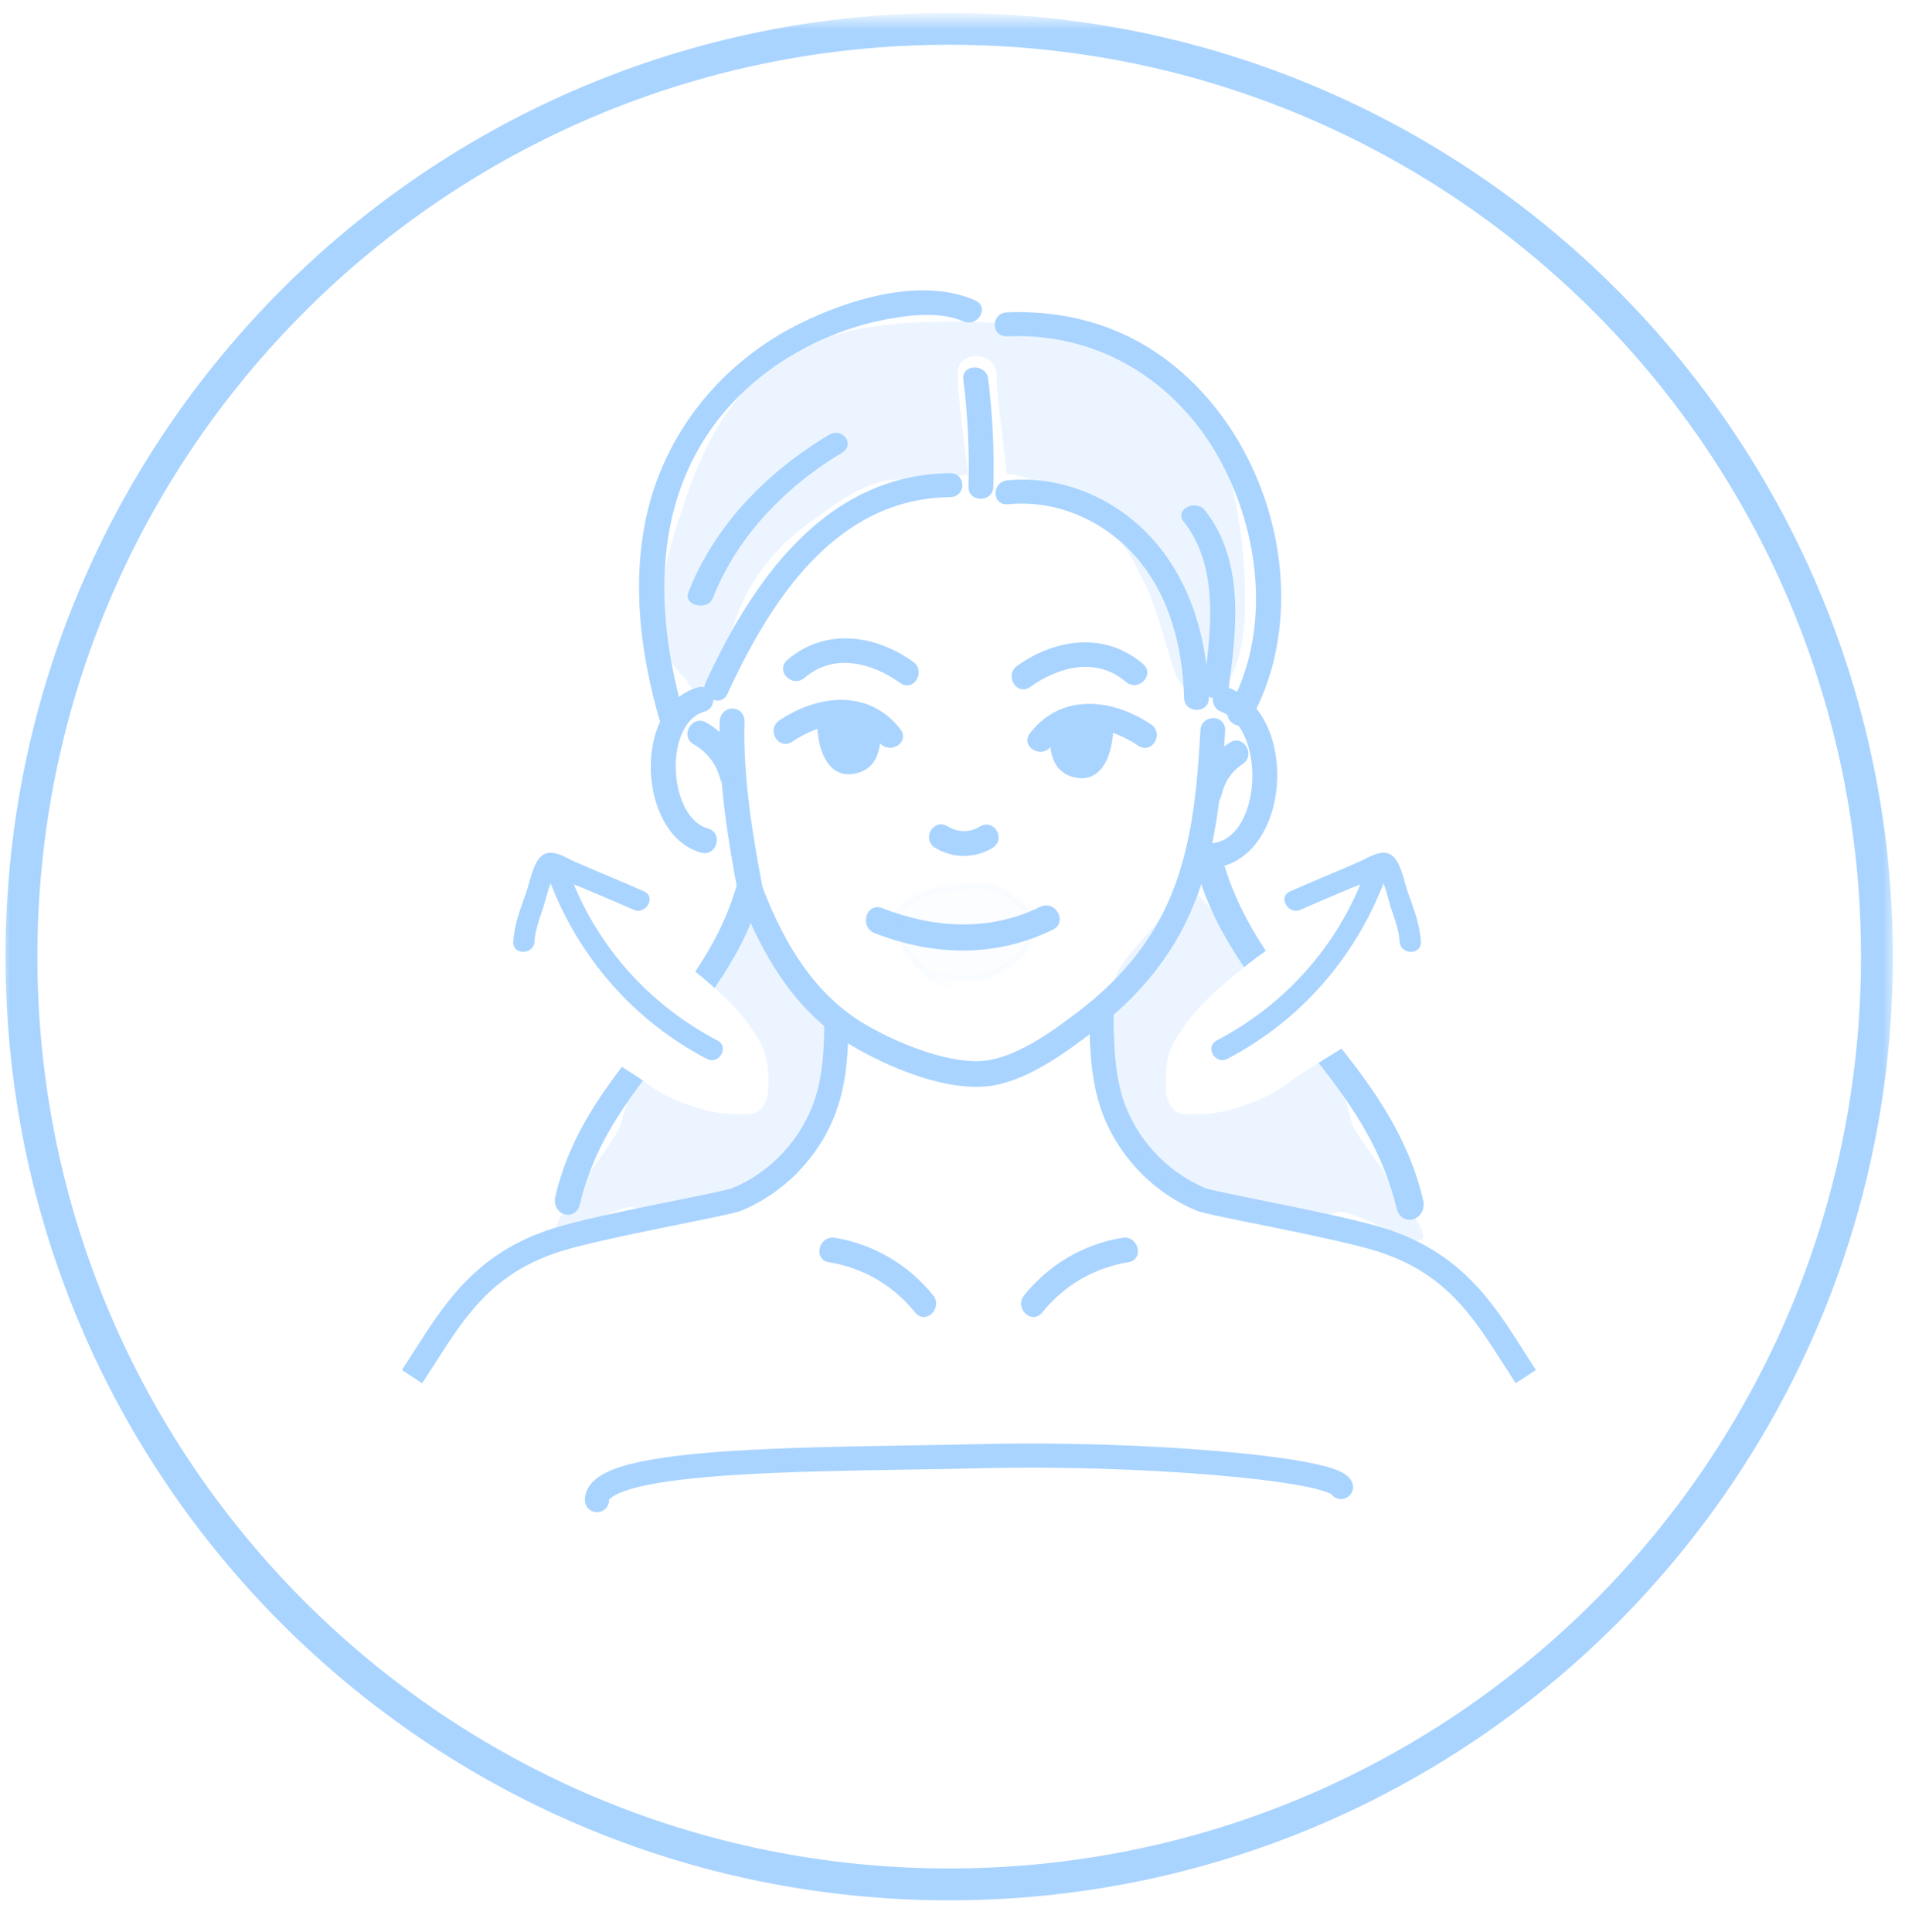 <svg width="98" height="99" viewBox="0 0 98 99" fill="none" xmlns="http://www.w3.org/2000/svg">
    <mask id="mask0_2222_2532" style="mask-type:luminance" maskUnits="userSpaceOnUse" x="0" y="0" width="98" height="99">
        <path d="M97.126 0.937H0V98.063H97.126V0.937Z" fill="white"/>
    </mask>
    <g mask="url(#mask0_2222_2532)">
        <path d="M42.687 37.144C42.688 37.079 42.693 37.01 42.723 36.953C42.804 36.797 43.016 36.775 43.19 36.772C43.497 36.768 43.804 36.764 44.111 36.76C44.156 36.76 44.203 36.76 44.243 36.779C44.288 36.801 44.319 36.844 44.345 36.884C44.452 37.051 44.534 37.24 44.532 37.439C44.528 37.742 44.328 38.006 44.125 38.231C44.044 38.321 43.957 38.41 43.855 38.475C43.615 38.628 42.92 38.805 42.774 38.475C42.715 38.341 42.798 38.099 42.792 37.957C42.78 37.681 42.678 37.425 42.687 37.144Z" fill="#A9D4FF"/>
        <path d="M54.677 37.347C54.679 37.282 54.683 37.213 54.714 37.157C54.795 37 55.007 36.978 55.181 36.976C55.488 36.972 55.795 36.967 56.102 36.963C56.147 36.963 56.194 36.963 56.234 36.982C56.279 37.004 56.309 37.047 56.336 37.087C56.444 37.254 56.525 37.443 56.523 37.642C56.519 37.945 56.32 38.209 56.116 38.435C56.035 38.524 55.948 38.614 55.846 38.679C55.606 38.831 54.911 39.008 54.765 38.679C54.706 38.545 54.789 38.303 54.783 38.16C54.771 37.884 54.669 37.628 54.677 37.347Z" fill="#A9D4FF"/>
        <path opacity="0.23" d="M63.313 25.613C63.016 24.11 62.631 22.569 61.67 21.315C60.769 20.139 59.538 19.191 58.228 18.45C55.295 16.784 51.99 16.476 48.642 16.483C45.657 16.491 42.411 16.779 39.905 18.483C37.196 20.322 35.868 23.29 34.92 26.227C34.078 28.835 32.78 32.722 35.206 34.855C35.454 35.785 37.124 35.688 37.169 34.569C37.292 31.495 38.863 28.672 41.441 26.825C42.689 25.931 44.471 24.52 46.101 24.581C47.178 24.622 48.417 24.444 49.612 24.339C49.446 22.617 49.142 20.905 49.08 19.173C49.037 17.948 51.031 17.953 51.076 19.173C51.137 20.888 51.437 22.581 51.605 24.288C53.082 24.408 54.295 25.366 55.653 26.066C57.101 26.813 57.985 28.496 58.653 29.867C59.383 31.365 59.687 32.931 60.23 34.483C60.644 35.672 62.113 36.253 62.909 35C63.721 33.721 63.831 32.022 63.823 30.567C63.815 28.904 63.633 27.243 63.313 25.613Z" fill="#A9D4FF"/>
        <path d="M53.291 67.186C54.461 65.741 56.013 64.837 57.825 64.542C58.442 64.443 58.179 63.485 57.569 63.584C55.612 63.902 53.869 64.92 52.605 66.484C52.208 66.974 52.893 67.679 53.291 67.186Z" fill="#A9D4FF" stroke="#A9D4FF" stroke-width="0.298"/>
        <path d="M47.716 66.484C46.452 64.924 44.709 63.905 42.753 63.584C42.142 63.485 41.879 64.443 42.496 64.542C44.308 64.837 45.86 65.737 47.031 67.186C47.428 67.679 48.111 66.974 47.716 66.484Z" fill="#A9D4FF" stroke="#A9D4FF" stroke-width="0.298"/>
        <path d="M37.038 36.989C36.953 39.902 37.464 43.092 38.011 45.937C38.143 46.623 39.088 46.293 38.956 45.606C38.428 42.853 37.927 39.803 38.011 36.989C38.03 36.289 37.06 36.289 37.038 36.989Z" fill="#A9D4FF" stroke="#A9D4FF" stroke-width="0.298"/>
        <path d="M38.054 45.907C39.221 48.928 40.893 51.764 43.7 53.443C45.6 54.58 48.714 55.887 50.926 55.48C52.704 55.154 54.513 53.843 55.931 52.76C57.286 51.725 58.519 50.52 59.514 49.117C61.955 45.679 62.421 41.553 62.647 37.432C62.681 36.795 61.711 36.795 61.676 37.432C61.479 41.037 61.138 44.67 59.217 47.803C58.237 49.399 56.913 50.774 55.442 51.901C54.137 52.904 52.438 54.141 50.823 54.462C48.892 54.843 46.013 53.641 44.326 52.664C41.675 51.129 40.085 48.473 38.99 45.644C38.764 45.054 37.823 45.311 38.054 45.907Z" fill="#A9D4FF" stroke="#A9D4FF" stroke-width="0.298"/>
        <path d="M62.639 36.334C65.252 37.356 64.807 43.812 61.624 43.354C61.014 43.267 60.748 44.222 61.368 44.312C65.849 44.959 66.729 36.872 62.898 35.376C62.313 35.148 62.059 36.11 62.639 36.334Z" fill="#A9D4FF" stroke="#A9D4FF" stroke-width="0.298"/>
        <path d="M35.812 35.37C32.576 36.286 32.845 42.713 35.99 43.559C36.594 43.722 36.854 42.764 36.247 42.601C34.062 42.015 33.803 36.968 36.069 36.328C36.67 36.158 36.416 35.2 35.812 35.37Z" fill="#A9D4FF" stroke="#A9D4FF" stroke-width="0.298"/>
        <path d="M62.464 40.726C62.62 40.018 63.011 39.425 63.612 39.037C64.141 38.698 63.653 37.836 63.121 38.179C62.313 38.698 61.738 39.505 61.525 40.463C61.391 41.085 62.326 41.351 62.464 40.726Z" fill="#A9D4FF" stroke="#A9D4FF" stroke-width="0.298"/>
        <path d="M38.004 39.636C37.728 38.576 37.049 37.682 36.111 37.153C35.563 36.846 35.071 37.705 35.619 38.012C36.348 38.422 36.852 39.079 37.068 39.902C37.228 40.518 38.163 40.255 38.004 39.636Z" fill="#A9D4FF" stroke="#A9D4FF" stroke-width="0.298"/>
        <path d="M47.994 43.314C48.856 43.852 49.939 43.855 50.805 43.324C51.339 42.997 50.849 42.153 50.313 42.483C49.731 42.838 49.065 42.832 48.488 42.472C47.951 42.137 47.461 42.98 47.994 43.314Z" fill="#A9D4FF" stroke="#A9D4FF" stroke-width="0.298"/>
        <path d="M53.745 38.175C54.958 36.589 57.013 37.146 58.431 38.099C58.954 38.451 59.444 37.605 58.923 37.258C56.98 35.951 54.448 35.663 52.901 37.683C52.519 38.181 53.367 38.668 53.745 38.175Z" fill="#A9D4FF" stroke="#A9D4FF" stroke-width="0.298"/>
        <path d="M52.706 35.094C54.23 33.999 56.252 33.497 57.809 34.84C58.282 35.248 58.976 34.562 58.498 34.151C56.622 32.531 54.127 32.877 52.214 34.253C51.708 34.614 52.196 35.46 52.706 35.094Z" fill="#A9D4FF" stroke="#A9D4FF" stroke-width="0.298"/>
        <path d="M53.982 37.126C53.909 38.158 53.899 39.449 55.153 39.707C56.697 40.024 57.039 37.807 56.864 36.734C56.764 36.116 55.824 36.378 55.923 36.994C55.986 37.384 55.921 38.9 55.283 38.735C54.698 38.585 54.929 37.542 54.96 37.126C55.003 36.5 54.027 36.502 53.982 37.126Z" fill="#A9D4FF" stroke="#A9D4FF" stroke-width="0.298"/>
        <path d="M46.042 37.479C44.495 35.459 41.965 35.748 40.02 37.054C39.502 37.402 39.99 38.247 40.512 37.896C41.93 36.942 43.985 36.386 45.199 37.971C45.577 38.463 46.424 37.979 46.042 37.479Z" fill="#A9D4FF" stroke="#A9D4FF" stroke-width="0.298"/>
        <path d="M46.728 34.047C44.815 32.673 42.32 32.325 40.444 33.945C39.968 34.356 40.661 35.043 41.133 34.634C42.686 33.293 44.712 33.793 46.236 34.888C46.746 35.256 47.234 34.411 46.728 34.047Z" fill="#A9D4FF" stroke="#A9D4FF" stroke-width="0.298"/>
        <path d="M43.985 36.922C44.016 37.339 44.247 38.381 43.662 38.532C43.024 38.694 42.957 37.18 43.022 36.79C43.121 36.176 42.182 35.912 42.081 36.53C41.906 37.603 42.246 39.82 43.792 39.503C45.046 39.247 45.036 37.957 44.963 36.922C44.916 36.3 43.941 36.294 43.985 36.922Z" fill="#A9D4FF" stroke="#A9D4FF" stroke-width="0.298"/>
        <path d="M61.812 35.787C61.741 32.932 60.983 30.03 59.03 27.799C57.234 25.749 54.458 24.49 51.643 24.767C51.025 24.827 51.019 25.759 51.643 25.697C54.228 25.443 56.697 26.571 58.341 28.456C60.118 30.493 60.774 33.194 60.839 35.787C60.853 36.383 61.829 36.385 61.812 35.787Z" fill="#A9D4FF" stroke="#A9D4FF" stroke-width="0.298"/>
        <path d="M49.522 19.423C49.754 21.265 49.841 23.108 49.789 24.965C49.77 25.563 50.748 25.563 50.764 24.965C50.817 23.11 50.73 21.265 50.498 19.423C50.425 18.838 49.449 18.83 49.522 19.423Z" fill="#A9D4FF" stroke="#A9D4FF" stroke-width="0.298"/>
        <path d="M63.968 36.825C67.5 30.52 64.752 21.188 58.237 17.622C56.219 16.518 53.92 16.059 51.605 16.158C50.98 16.185 50.977 17.115 51.605 17.088C56.639 16.873 60.749 19.69 62.889 23.931C64.793 27.704 65.242 32.574 63.125 36.356C62.83 36.883 63.673 37.354 63.968 36.825Z" fill="#A9D4FF" stroke="#A9D4FF" stroke-width="0.298"/>
        <path d="M49.927 15.532C47.212 14.336 43.521 15.497 41.053 16.721C37.044 18.713 34.18 22.306 33.27 26.534C32.53 29.969 32.985 33.515 33.95 36.867C34.117 37.445 35.058 37.199 34.892 36.619C33.452 31.624 33.251 26.003 36.542 21.608C38.643 18.804 41.972 16.845 45.514 16.2C46.736 15.977 48.264 15.818 49.435 16.334C50.002 16.584 50.498 15.781 49.927 15.532Z" fill="#A9D4FF" stroke="#A9D4FF" stroke-width="0.298"/>
        <path d="M48.705 24.4C42.281 24.466 38.6 30.058 36.3 35.046C36.05 35.589 36.889 36.063 37.141 35.515C39.289 30.861 42.655 25.392 48.705 25.331C49.333 25.323 49.333 24.393 48.705 24.4Z" fill="#A9D4FF" stroke="#A9D4FF" stroke-width="0.298"/>
        <path d="M44.88 47.684C47.841 48.847 51.018 48.935 53.903 47.511C54.504 47.214 53.978 46.314 53.377 46.61C50.737 47.914 47.844 47.732 45.158 46.68C44.533 46.434 44.263 47.441 44.88 47.684Z" fill="#A9D4FF" stroke="#A9D4FF" stroke-width="0.298"/>
        <g opacity="0.23">
            <path opacity="0.23" d="M48.676 50.507C47.553 50.157 46.573 49.248 46.046 48.062C45.916 47.766 45.809 47.434 45.865 47.108C45.934 46.702 46.242 46.403 46.557 46.197C47.561 45.532 48.775 45.452 49.937 45.401C50.257 45.388 50.581 45.374 50.893 45.449C51.433 45.58 51.895 45.959 52.341 46.328C52.488 46.451 52.643 46.582 52.726 46.769C52.779 46.889 52.798 47.026 52.814 47.159C52.865 47.613 52.87 48.099 52.683 48.506C52.464 48.989 52.021 49.275 51.601 49.537C51.251 49.753 50.896 49.972 50.508 50.069C50.3 50.119 50.086 50.133 49.875 50.141C49.034 50.173 48.187 50.106 47.356 49.946" fill="#A9D4FF"/>
            <path opacity="0.23" d="M48.676 50.507C47.553 50.157 46.573 49.248 46.046 48.062C45.916 47.766 45.809 47.434 45.865 47.108C45.934 46.702 46.242 46.403 46.557 46.197C47.561 45.532 48.775 45.452 49.937 45.401C50.257 45.388 50.581 45.374 50.893 45.449C51.433 45.58 51.895 45.959 52.341 46.328C52.488 46.451 52.643 46.582 52.726 46.769C52.779 46.889 52.798 47.026 52.814 47.159C52.865 47.613 52.87 48.099 52.683 48.506C52.464 48.989 52.021 49.275 51.601 49.537C51.251 49.753 50.896 49.972 50.508 50.069C50.3 50.119 50.086 50.133 49.875 50.141C49.034 50.173 48.187 50.106 47.356 49.946" stroke="#A9D4FF" stroke-width="0.298"/>
        </g>
        <path d="M42.57 22.411C39.146 24.466 36.659 27.239 35.416 30.425C35.229 30.904 36.208 31.087 36.395 30.611C37.559 27.633 39.891 24.992 43.094 23.067C43.602 22.762 43.083 22.101 42.57 22.411Z" fill="#A9D4FF" stroke="#A9D4FF" stroke-width="0.298"/>
        <path d="M62.827 35.263C63.211 32.389 63.687 28.814 61.627 26.23C61.293 25.812 60.43 26.196 60.767 26.615C62.716 29.061 62.193 32.542 61.829 35.263C61.763 35.751 62.76 35.748 62.827 35.263Z" fill="#A9D4FF" stroke="#A9D4FF" stroke-width="0.298"/>
        <path fill-rule="evenodd" clip-rule="evenodd" d="M62.327 75.457C58.814 75.159 54.364 75.003 50.383 75.1C49.218 75.129 47.973 75.149 46.697 75.169C43.604 75.219 40.324 75.272 37.536 75.454C35.566 75.583 33.873 75.775 32.682 76.066C32.083 76.213 31.646 76.377 31.37 76.549C31.089 76.724 31.068 76.843 31.068 76.887C31.068 77.147 30.857 77.357 30.598 77.357C30.338 77.357 30.128 77.147 30.128 76.887C30.128 76.367 30.476 75.998 30.873 75.751C31.275 75.501 31.824 75.308 32.458 75.153C33.734 74.841 35.495 74.645 37.475 74.516C40.287 74.333 43.606 74.279 46.71 74.229C47.979 74.208 49.212 74.188 50.36 74.16C54.376 74.062 58.861 74.219 62.407 74.52C64.178 74.671 65.726 74.859 66.867 75.071C67.436 75.177 67.918 75.291 68.282 75.415C68.464 75.477 68.63 75.546 68.768 75.626C68.893 75.698 69.057 75.814 69.15 75.996C69.269 76.226 69.178 76.51 68.947 76.628C68.73 76.74 68.466 76.666 68.337 76.465C68.329 76.459 68.317 76.451 68.298 76.44C68.234 76.403 68.13 76.357 67.979 76.305C67.678 76.202 67.246 76.097 66.695 75.995C65.598 75.791 64.085 75.607 62.327 75.457Z" fill="#A9D4FF" stroke="#A9D4FF" stroke-width="0.298" stroke-linecap="round"/>
        <path fill-rule="evenodd" clip-rule="evenodd" d="M43.335 52.154C43.345 53.624 43.284 55.172 42.811 56.639C42.053 58.988 40.23 60.963 37.948 61.906C37.831 61.955 37.625 62.008 37.4 62.061C37.159 62.117 36.848 62.184 36.491 62.259C36.037 62.354 35.499 62.463 34.92 62.58C34.586 62.647 34.237 62.718 33.883 62.79C31.929 63.189 29.799 63.641 28.67 64C25.158 65.117 23.735 67.344 22.157 69.816C21.974 70.104 21.788 70.395 21.596 70.688L20.809 70.173C20.996 69.888 21.179 69.6 21.363 69.311C22.936 66.84 24.534 64.328 28.385 63.104C29.572 62.726 31.759 62.264 33.695 61.869C34.053 61.796 34.403 61.725 34.738 61.657C35.315 61.541 35.847 61.433 36.298 61.339C36.654 61.264 36.955 61.199 37.185 61.145C37.3 61.118 37.394 61.095 37.466 61.075C37.502 61.065 37.531 61.057 37.553 61.05C37.564 61.046 37.573 61.043 37.579 61.041L37.587 61.038C37.588 61.038 37.589 61.037 37.589 61.037C39.615 60.2 41.243 58.437 41.916 56.35C42.34 55.035 42.404 53.614 42.395 52.16L43.335 52.154Z" fill="#A9D4FF"/>
        <path d="M37.589 61.037L38.12 61.239L37.579 61.041C37.573 61.043 37.564 61.046 37.553 61.05C37.531 61.057 37.502 61.065 37.466 61.075C37.394 61.095 37.3 61.118 37.185 61.145C36.955 61.199 36.654 61.264 36.298 61.339C35.847 61.433 35.315 61.541 34.738 61.657C34.403 61.725 34.053 61.796 33.695 61.869C31.759 62.264 29.572 62.726 28.385 63.104C24.534 64.328 22.936 66.84 21.363 69.311C21.179 69.6 20.996 69.888 20.809 70.173L21.596 70.688C21.788 70.395 21.974 70.104 22.157 69.816C23.735 67.344 25.158 65.117 28.67 64C29.799 63.641 31.929 63.189 33.883 62.79C34.237 62.718 34.586 62.647 34.92 62.58C35.499 62.463 36.037 62.354 36.491 62.259C36.848 62.184 37.159 62.117 37.4 62.061C37.625 62.008 37.83 61.955 37.948 61.907C40.229 60.964 42.053 58.988 42.811 56.639C43.283 55.173 43.345 53.624 43.335 52.154L42.395 52.16C42.404 53.614 42.34 55.035 41.916 56.35C41.243 58.437 39.615 60.2 37.589 61.037ZM37.589 61.037L37.767 61.469" stroke="#A9D4FF" stroke-width="0.298" stroke-miterlimit="10"/>
        <path fill-rule="evenodd" clip-rule="evenodd" d="M56.928 51.859C56.918 53.319 56.989 55.037 57.413 56.35C58.086 58.436 59.713 60.199 61.74 61.037C61.74 61.037 61.741 61.037 61.742 61.038L61.749 61.04C61.756 61.042 61.764 61.045 61.775 61.049C61.797 61.056 61.827 61.064 61.863 61.074C61.935 61.094 62.029 61.117 62.144 61.145C62.373 61.198 62.675 61.264 63.031 61.338C63.481 61.432 64.013 61.54 64.591 61.657C64.925 61.724 65.275 61.795 65.634 61.868C67.569 62.263 69.756 62.725 70.944 63.103C74.794 64.328 76.393 66.839 77.966 69.31C78.15 69.599 78.333 69.887 78.519 70.172L77.732 70.687C77.541 70.394 77.355 70.103 77.171 69.815C75.593 67.344 74.171 65.116 70.659 63.999C69.53 63.64 67.4 63.188 65.446 62.789C65.091 62.717 64.743 62.647 64.409 62.579C63.829 62.462 63.292 62.353 62.838 62.258C62.48 62.184 62.17 62.116 61.929 62.06C61.703 62.007 61.499 61.954 61.381 61.906C59.099 60.963 57.276 58.987 56.518 56.638C56.044 55.169 55.978 53.317 55.987 51.853L56.928 51.859Z" fill="#A9D4FF"/>
        <path d="M70.659 63.999C74.171 65.116 75.593 67.344 77.171 69.815C77.355 70.103 77.541 70.394 77.732 70.687L78.519 70.172C78.333 69.887 78.15 69.599 77.966 69.31C76.393 66.839 74.794 64.328 70.944 63.103C69.756 62.725 67.569 62.263 65.634 61.868C65.275 61.795 64.925 61.724 64.591 61.657C64.013 61.54 63.481 61.432 63.031 61.338C62.675 61.264 62.373 61.198 62.144 61.145C62.029 61.117 61.935 61.094 61.863 61.074C61.827 61.064 61.797 61.056 61.775 61.049C61.764 61.045 61.756 61.042 61.749 61.04L61.742 61.038C61.741 61.037 61.741 61.037 61.74 61.037C59.714 60.199 58.086 58.436 57.413 56.35C56.989 55.037 56.918 53.319 56.928 51.859L55.987 51.853C55.978 53.317 56.044 55.169 56.518 56.638C57.276 58.987 59.099 60.963 61.381 61.905C61.499 61.954 61.703 62.007 61.929 62.06C62.17 62.116 62.48 62.184 62.838 62.258C63.292 62.353 63.829 62.462 64.409 62.579C64.743 62.647 65.091 62.717 65.446 62.789C67.4 63.188 69.53 63.64 70.659 63.999ZM70.659 63.999L70.801 63.551" stroke="#A9D4FF" stroke-width="0.298" stroke-miterlimit="10"/>
        <path d="M62.358 53.33C65.812 51.523 68.486 48.569 69.886 44.924C70.135 44.277 71.188 44.559 70.936 45.213C69.433 49.121 66.623 52.326 62.907 54.27C62.288 54.592 61.736 53.655 62.358 53.33Z" fill="#A9D4FF"/>
        <path d="M66.117 45.689C67.295 45.163 68.491 44.682 69.672 44.166C70.16 43.954 70.878 43.433 71.387 43.879C71.827 44.261 71.981 45.248 72.175 45.78C72.467 46.58 72.774 47.404 72.827 48.262C72.87 48.962 71.782 48.959 71.739 48.262C71.701 47.673 71.487 47.096 71.296 46.54C71.195 46.245 70.928 45.029 70.684 44.888C70.634 44.7 70.614 44.714 70.621 44.928C70.488 44.986 70.354 45.044 70.221 45.105C69.954 45.269 69.596 45.372 69.302 45.495C68.421 45.868 67.537 46.235 66.666 46.626C66.034 46.912 65.48 45.976 66.117 45.689Z" fill="#A9D4FF"/>
        <path d="M36.777 53.33C33.323 51.523 30.649 48.569 29.249 44.924C29 44.277 27.947 44.559 28.199 45.213C29.702 49.121 32.512 52.326 36.228 54.27C36.847 54.592 37.399 53.655 36.777 53.33Z" fill="#A9D4FF"/>
        <path d="M33.016 45.689C31.837 45.163 30.642 44.682 29.461 44.166C28.973 43.954 28.255 43.433 27.746 43.879C27.306 44.261 27.152 45.248 26.958 45.78C26.666 46.58 26.359 47.404 26.306 48.262C26.263 48.962 27.351 48.959 27.394 48.262C27.431 47.673 27.645 47.096 27.837 46.54C27.938 46.245 28.204 45.029 28.449 44.888C28.499 44.7 28.519 44.714 28.512 44.928C28.645 44.986 28.779 45.044 28.912 45.105C29.179 45.269 29.536 45.372 29.831 45.495C30.712 45.868 31.596 46.235 32.467 46.626C33.099 46.912 33.653 45.976 33.016 45.689Z" fill="#A9D4FF"/>
        <path d="M48.652 96.579C74.913 96.579 96.203 75.29 96.203 49.028C96.203 22.767 74.913 1.477 48.652 1.477C22.39 1.477 1.1 22.767 1.1 49.028C1.1 75.29 22.39 96.579 48.652 96.579Z" stroke="#A9D4FF" stroke-width="1.633" stroke-miterlimit="10"/>
        <path opacity="0.23" fill-rule="evenodd" clip-rule="evenodd" d="M40.33 60.238C41.064 59.831 41.703 59.199 42.142 58.466C43.005 57.027 43.227 55.275 43.223 53.581C43.221 52.916 42.66 52.327 42.112 51.751C41.773 51.395 41.438 51.044 41.245 50.684C41.011 50.244 40.677 49.877 40.352 49.519C39.804 48.916 39.281 48.34 39.3 47.493C38.961 48.649 38.892 47.979 38.834 47.407C38.802 47.101 38.774 46.824 38.708 46.87C38.327 45.817 38.064 46.556 37.702 47.574C37.414 48.383 37.063 49.369 36.54 49.772C36.38 49.895 36.221 50.019 36.063 50.145C37.197 51.097 38.292 52.157 38.975 53.452C39.409 54.273 39.401 55.022 39.365 55.951C39.352 56.29 39.18 56.687 38.921 56.909C38.645 57.145 38.25 57.126 37.877 57.107C37.779 57.103 37.682 57.098 37.59 57.098C36.245 57.098 34.198 56.354 33.159 55.534C33.029 55.431 32.824 55.29 32.577 55.128C32.273 55.964 32.024 56.827 31.793 57.682C31.707 57.999 31.091 58.867 30.413 59.823C29.486 61.13 28.443 62.599 28.479 63.048C28.512 63.455 29.449 63.023 30.43 62.57C31.319 62.16 32.244 61.733 32.564 61.9C33.255 62.263 34.087 62.09 34.842 61.9C36.996 61.358 39.131 60.744 41.245 60.06L40.33 60.238Z" fill="#A9D4FF"/>
        <path opacity="0.23" fill-rule="evenodd" clip-rule="evenodd" d="M59.88 60.343C59.07 59.899 58.366 59.212 57.881 58.413C56.93 56.848 56.685 54.941 56.69 53.098C56.692 51.926 56.8 50.712 57.356 49.688C57.61 49.22 58.147 48.609 58.727 47.951C59.439 47.141 60.215 46.26 60.604 45.483C61.153 45.386 61.908 46.372 62.655 47.349C63.147 47.992 63.635 48.63 64.059 48.953C64.144 49.017 64.227 49.081 64.311 49.145C64.2 49.23 64.089 49.317 63.978 49.406C62.549 50.548 61.024 51.812 60.159 53.452C59.725 54.273 59.734 55.022 59.769 55.951C59.782 56.29 59.954 56.686 60.213 56.908C60.489 57.145 60.885 57.125 61.258 57.107C61.355 57.102 61.452 57.098 61.544 57.098C62.889 57.098 64.936 56.354 65.975 55.534C66.319 55.262 67.188 54.721 67.96 54.241C68.031 54.197 68.101 54.154 68.169 54.111C68.629 55.224 68.977 56.4 69.294 57.561C69.389 57.906 70.069 58.85 70.817 59.891C71.839 61.312 72.99 62.912 72.95 63.4C72.913 63.844 71.88 63.373 70.798 62.88C69.817 62.434 68.797 61.969 68.445 62.151C67.682 62.547 66.765 62.357 65.932 62.151C63.556 61.561 61.203 60.893 58.87 60.148L59.88 60.343ZM60.855 44.634C60.847 44.895 60.755 45.181 60.604 45.483C60.406 45.518 60.235 45.694 60.1 46.061C59.973 45.972 60.364 45.385 60.637 44.973C60.733 44.829 60.815 44.706 60.855 44.634ZM60.855 44.634C60.855 44.614 60.855 44.595 60.855 44.575C60.891 44.552 60.887 44.577 60.855 44.634Z" fill="#A9D4FF"/>
        <path fill-rule="evenodd" clip-rule="evenodd" d="M62.37 43.846C62.541 43.933 62.678 44.097 62.749 44.331C63.245 45.971 63.997 47.403 64.878 48.735C64.574 48.944 64.275 49.169 63.978 49.406C63.908 49.462 63.838 49.518 63.768 49.574C62.786 48.132 61.938 46.574 61.394 44.773C61.322 44.537 61.344 44.323 61.434 44.151C61.523 43.981 61.673 43.862 61.842 43.807C62.011 43.752 62.201 43.759 62.37 43.846ZM67.584 54.476C69.318 56.674 70.881 58.97 71.582 61.928C71.64 62.169 71.766 62.34 71.932 62.433C72.097 62.526 72.287 62.534 72.456 62.478C72.798 62.365 73.059 61.993 72.942 61.502C72.201 58.377 70.545 55.992 68.756 53.743C68.526 53.889 68.25 54.061 67.96 54.241C67.836 54.319 67.71 54.397 67.584 54.476Z" fill="#A9D4FF"/>
        <path fill-rule="evenodd" clip-rule="evenodd" d="M38.973 45.934C39.108 45.485 38.878 45.138 38.558 45.032C38.402 44.98 38.225 44.986 38.068 45.068C37.909 45.151 37.783 45.304 37.718 45.522C37.241 47.121 36.502 48.506 35.638 49.794C35.971 50.064 36.303 50.342 36.627 50.632C37.599 49.227 38.444 47.708 38.973 45.934ZM32.954 55.382C32.686 55.193 32.294 54.942 31.877 54.679C30.406 56.604 29.085 58.673 28.465 61.318C28.358 61.773 28.597 62.122 28.914 62.228C29.071 62.281 29.248 62.273 29.402 62.186C29.557 62.098 29.673 61.938 29.725 61.715C30.307 59.227 31.543 57.249 32.954 55.382Z" fill="#A9D4FF"/>
    </g>
</svg>
